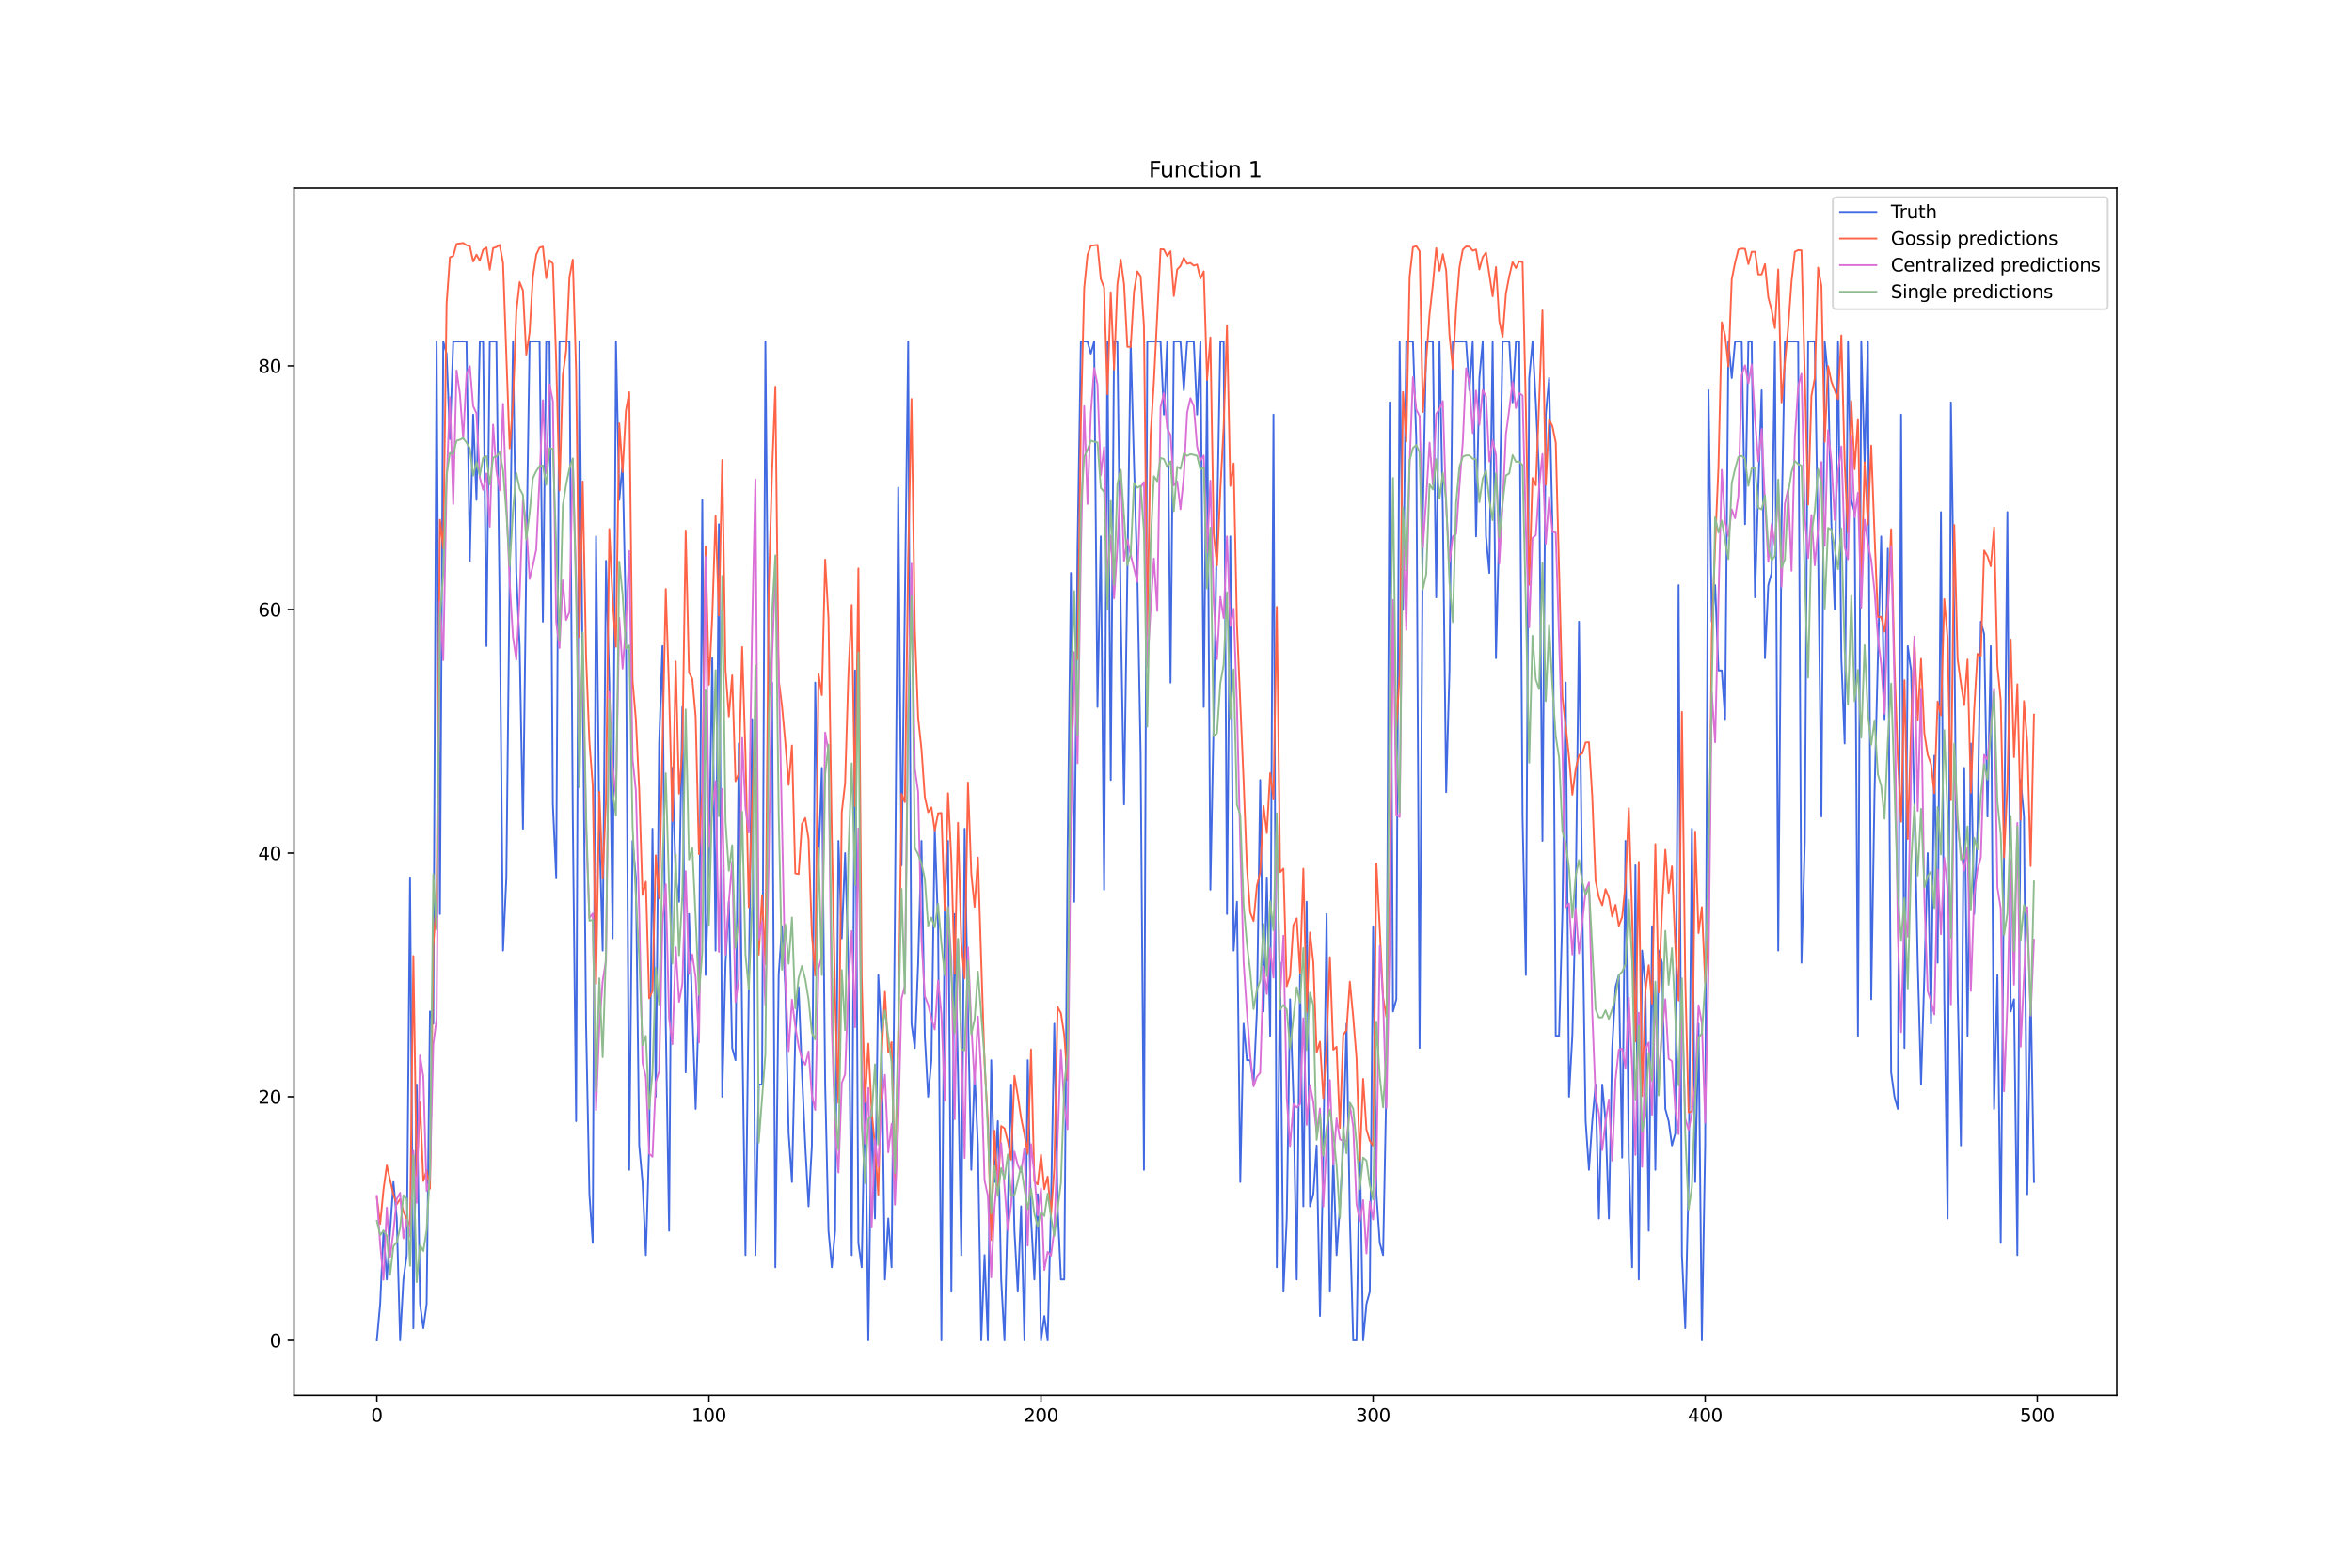 <?xml version="1.0" encoding="utf-8" standalone="no"?>
<!DOCTYPE svg PUBLIC "-//W3C//DTD SVG 1.1//EN"
  "http://www.w3.org/Graphics/SVG/1.1/DTD/svg11.dtd">
<svg xmlns:xlink="http://www.w3.org/1999/xlink" width="1296pt" height="864pt" viewBox="0 0 1296 864" xmlns="http://www.w3.org/2000/svg" version="1.1">
 <defs>
  <style type="text/css">*{stroke-linejoin: round; stroke-linecap: butt}</style>
 </defs>
 <g id="figure_1">
  <g id="patch_1">
   <path d="M 0 864 
L 1296 864 
L 1296 0 
L 0 0 
z
" style="fill: #ffffff"/>
  </g>
  <g id="axes_1">
   <g id="patch_2">
    <path d="M 162 768.96 
L 1166.4 768.96 
L 1166.4 103.68 
L 162 103.68 
z
" style="fill: #ffffff"/>
   </g>
   <g id="matplotlib.axis_1">
    <g id="xtick_1">
     <g id="line2d_1">
      <defs>
       <path id="me9149a23e9" d="M 0 0 
L 0 3.5 
" style="stroke: #000000; stroke-width: 0.8"/>
      </defs>
      <g>
       <use xlink:href="#me9149a23e9" x="207.655" y="768.96" style="stroke: #000000; stroke-width: 0.8"/>
      </g>
     </g>
     <g id="text_1">
      <!-- 0 -->
      <g transform="translate(204.473 783.558) scale(0.1 -0.1)">
       <defs>
        <path id="DejaVuSans-30" d="M 2034 4250 
Q 1547 4250 1301 3770 
Q 1056 3291 1056 2328 
Q 1056 1369 1301 889 
Q 1547 409 2034 409 
Q 2525 409 2770 889 
Q 3016 1369 3016 2328 
Q 3016 3291 2770 3770 
Q 2525 4250 2034 4250 
z
M 2034 4750 
Q 2819 4750 3233 4129 
Q 3647 3509 3647 2328 
Q 3647 1150 3233 529 
Q 2819 -91 2034 -91 
Q 1250 -91 836 529 
Q 422 1150 422 2328 
Q 422 3509 836 4129 
Q 1250 4750 2034 4750 
z
" transform="scale(0.016)"/>
       </defs>
       <use xlink:href="#DejaVuSans-30"/>
      </g>
     </g>
    </g>
    <g id="xtick_2">
     <g id="line2d_2">
      <g>
       <use xlink:href="#me9149a23e9" x="390.639" y="768.96" style="stroke: #000000; stroke-width: 0.8"/>
      </g>
     </g>
     <g id="text_2">
      <!-- 100 -->
      <g transform="translate(381.095 783.558) scale(0.1 -0.1)">
       <defs>
        <path id="DejaVuSans-31" d="M 794 531 
L 1825 531 
L 1825 4091 
L 703 3866 
L 703 4441 
L 1819 4666 
L 2450 4666 
L 2450 531 
L 3481 531 
L 3481 0 
L 794 0 
L 794 531 
z
" transform="scale(0.016)"/>
       </defs>
       <use xlink:href="#DejaVuSans-31"/>
       <use xlink:href="#DejaVuSans-30" x="63.623"/>
       <use xlink:href="#DejaVuSans-30" x="127.246"/>
      </g>
     </g>
    </g>
    <g id="xtick_3">
     <g id="line2d_3">
      <g>
       <use xlink:href="#me9149a23e9" x="573.623" y="768.96" style="stroke: #000000; stroke-width: 0.8"/>
      </g>
     </g>
     <g id="text_3">
      <!-- 200 -->
      <g transform="translate(564.079 783.558) scale(0.1 -0.1)">
       <defs>
        <path id="DejaVuSans-32" d="M 1228 531 
L 3431 531 
L 3431 0 
L 469 0 
L 469 531 
Q 828 903 1448 1529 
Q 2069 2156 2228 2338 
Q 2531 2678 2651 2914 
Q 2772 3150 2772 3378 
Q 2772 3750 2511 3984 
Q 2250 4219 1831 4219 
Q 1534 4219 1204 4116 
Q 875 4013 500 3803 
L 500 4441 
Q 881 4594 1212 4672 
Q 1544 4750 1819 4750 
Q 2544 4750 2975 4387 
Q 3406 4025 3406 3419 
Q 3406 3131 3298 2873 
Q 3191 2616 2906 2266 
Q 2828 2175 2409 1742 
Q 1991 1309 1228 531 
z
" transform="scale(0.016)"/>
       </defs>
       <use xlink:href="#DejaVuSans-32"/>
       <use xlink:href="#DejaVuSans-30" x="63.623"/>
       <use xlink:href="#DejaVuSans-30" x="127.246"/>
      </g>
     </g>
    </g>
    <g id="xtick_4">
     <g id="line2d_4">
      <g>
       <use xlink:href="#me9149a23e9" x="756.607" y="768.96" style="stroke: #000000; stroke-width: 0.8"/>
      </g>
     </g>
     <g id="text_4">
      <!-- 300 -->
      <g transform="translate(747.063 783.558) scale(0.1 -0.1)">
       <defs>
        <path id="DejaVuSans-33" d="M 2597 2516 
Q 3050 2419 3304 2112 
Q 3559 1806 3559 1356 
Q 3559 666 3084 287 
Q 2609 -91 1734 -91 
Q 1441 -91 1130 -33 
Q 819 25 488 141 
L 488 750 
Q 750 597 1062 519 
Q 1375 441 1716 441 
Q 2309 441 2620 675 
Q 2931 909 2931 1356 
Q 2931 1769 2642 2001 
Q 2353 2234 1838 2234 
L 1294 2234 
L 1294 2753 
L 1863 2753 
Q 2328 2753 2575 2939 
Q 2822 3125 2822 3475 
Q 2822 3834 2567 4026 
Q 2313 4219 1838 4219 
Q 1578 4219 1281 4162 
Q 984 4106 628 3988 
L 628 4550 
Q 988 4650 1302 4700 
Q 1616 4750 1894 4750 
Q 2613 4750 3031 4423 
Q 3450 4097 3450 3541 
Q 3450 3153 3228 2886 
Q 3006 2619 2597 2516 
z
" transform="scale(0.016)"/>
       </defs>
       <use xlink:href="#DejaVuSans-33"/>
       <use xlink:href="#DejaVuSans-30" x="63.623"/>
       <use xlink:href="#DejaVuSans-30" x="127.246"/>
      </g>
     </g>
    </g>
    <g id="xtick_5">
     <g id="line2d_5">
      <g>
       <use xlink:href="#me9149a23e9" x="939.591" y="768.96" style="stroke: #000000; stroke-width: 0.8"/>
      </g>
     </g>
     <g id="text_5">
      <!-- 400 -->
      <g transform="translate(930.047 783.558) scale(0.1 -0.1)">
       <defs>
        <path id="DejaVuSans-34" d="M 2419 4116 
L 825 1625 
L 2419 1625 
L 2419 4116 
z
M 2253 4666 
L 3047 4666 
L 3047 1625 
L 3713 1625 
L 3713 1100 
L 3047 1100 
L 3047 0 
L 2419 0 
L 2419 1100 
L 313 1100 
L 313 1709 
L 2253 4666 
z
" transform="scale(0.016)"/>
       </defs>
       <use xlink:href="#DejaVuSans-34"/>
       <use xlink:href="#DejaVuSans-30" x="63.623"/>
       <use xlink:href="#DejaVuSans-30" x="127.246"/>
      </g>
     </g>
    </g>
    <g id="xtick_6">
     <g id="line2d_6">
      <g>
       <use xlink:href="#me9149a23e9" x="1122.575" y="768.96" style="stroke: #000000; stroke-width: 0.8"/>
      </g>
     </g>
     <g id="text_6">
      <!-- 500 -->
      <g transform="translate(1113.032 783.558) scale(0.1 -0.1)">
       <defs>
        <path id="DejaVuSans-35" d="M 691 4666 
L 3169 4666 
L 3169 4134 
L 1269 4134 
L 1269 2991 
Q 1406 3038 1543 3061 
Q 1681 3084 1819 3084 
Q 2600 3084 3056 2656 
Q 3513 2228 3513 1497 
Q 3513 744 3044 326 
Q 2575 -91 1722 -91 
Q 1428 -91 1123 -41 
Q 819 9 494 109 
L 494 744 
Q 775 591 1075 516 
Q 1375 441 1709 441 
Q 2250 441 2565 725 
Q 2881 1009 2881 1497 
Q 2881 1984 2565 2268 
Q 2250 2553 1709 2553 
Q 1456 2553 1204 2497 
Q 953 2441 691 2322 
L 691 4666 
z
" transform="scale(0.016)"/>
       </defs>
       <use xlink:href="#DejaVuSans-35"/>
       <use xlink:href="#DejaVuSans-30" x="63.623"/>
       <use xlink:href="#DejaVuSans-30" x="127.246"/>
      </g>
     </g>
    </g>
   </g>
   <g id="matplotlib.axis_2">
    <g id="ytick_1">
     <g id="line2d_7">
      <defs>
       <path id="m44e14c6b08" d="M 0 0 
L -3.5 0 
" style="stroke: #000000; stroke-width: 0.8"/>
      </defs>
      <g>
       <use xlink:href="#m44e14c6b08" x="162" y="738.72" style="stroke: #000000; stroke-width: 0.8"/>
      </g>
     </g>
     <g id="text_7">
      <!-- 0 -->
      <g transform="translate(148.637 742.519) scale(0.1 -0.1)">
       <use xlink:href="#DejaVuSans-30"/>
      </g>
     </g>
    </g>
    <g id="ytick_2">
     <g id="line2d_8">
      <g>
       <use xlink:href="#m44e14c6b08" x="162" y="604.453" style="stroke: #000000; stroke-width: 0.8"/>
      </g>
     </g>
     <g id="text_8">
      <!-- 20 -->
      <g transform="translate(142.275 608.252) scale(0.1 -0.1)">
       <use xlink:href="#DejaVuSans-32"/>
       <use xlink:href="#DejaVuSans-30" x="63.623"/>
      </g>
     </g>
    </g>
    <g id="ytick_3">
     <g id="line2d_9">
      <g>
       <use xlink:href="#m44e14c6b08" x="162" y="470.186" style="stroke: #000000; stroke-width: 0.8"/>
      </g>
     </g>
     <g id="text_9">
      <!-- 40 -->
      <g transform="translate(142.275 473.985) scale(0.1 -0.1)">
       <use xlink:href="#DejaVuSans-34"/>
       <use xlink:href="#DejaVuSans-30" x="63.623"/>
      </g>
     </g>
    </g>
    <g id="ytick_4">
     <g id="line2d_10">
      <g>
       <use xlink:href="#m44e14c6b08" x="162" y="335.919" style="stroke: #000000; stroke-width: 0.8"/>
      </g>
     </g>
     <g id="text_10">
      <!-- 60 -->
      <g transform="translate(142.275 339.718) scale(0.1 -0.1)">
       <defs>
        <path id="DejaVuSans-36" d="M 2113 2584 
Q 1688 2584 1439 2293 
Q 1191 2003 1191 1497 
Q 1191 994 1439 701 
Q 1688 409 2113 409 
Q 2538 409 2786 701 
Q 3034 994 3034 1497 
Q 3034 2003 2786 2293 
Q 2538 2584 2113 2584 
z
M 3366 4563 
L 3366 3988 
Q 3128 4100 2886 4159 
Q 2644 4219 2406 4219 
Q 1781 4219 1451 3797 
Q 1122 3375 1075 2522 
Q 1259 2794 1537 2939 
Q 1816 3084 2150 3084 
Q 2853 3084 3261 2657 
Q 3669 2231 3669 1497 
Q 3669 778 3244 343 
Q 2819 -91 2113 -91 
Q 1303 -91 875 529 
Q 447 1150 447 2328 
Q 447 3434 972 4092 
Q 1497 4750 2381 4750 
Q 2619 4750 2861 4703 
Q 3103 4656 3366 4563 
z
" transform="scale(0.016)"/>
       </defs>
       <use xlink:href="#DejaVuSans-36"/>
       <use xlink:href="#DejaVuSans-30" x="63.623"/>
      </g>
     </g>
    </g>
    <g id="ytick_5">
     <g id="line2d_11">
      <g>
       <use xlink:href="#m44e14c6b08" x="162" y="201.651" style="stroke: #000000; stroke-width: 0.8"/>
      </g>
     </g>
     <g id="text_11">
      <!-- 80 -->
      <g transform="translate(142.275 205.451) scale(0.1 -0.1)">
       <defs>
        <path id="DejaVuSans-38" d="M 2034 2216 
Q 1584 2216 1326 1975 
Q 1069 1734 1069 1313 
Q 1069 891 1326 650 
Q 1584 409 2034 409 
Q 2484 409 2743 651 
Q 3003 894 3003 1313 
Q 3003 1734 2745 1975 
Q 2488 2216 2034 2216 
z
M 1403 2484 
Q 997 2584 770 2862 
Q 544 3141 544 3541 
Q 544 4100 942 4425 
Q 1341 4750 2034 4750 
Q 2731 4750 3128 4425 
Q 3525 4100 3525 3541 
Q 3525 3141 3298 2862 
Q 3072 2584 2669 2484 
Q 3125 2378 3379 2068 
Q 3634 1759 3634 1313 
Q 3634 634 3220 271 
Q 2806 -91 2034 -91 
Q 1263 -91 848 271 
Q 434 634 434 1313 
Q 434 1759 690 2068 
Q 947 2378 1403 2484 
z
M 1172 3481 
Q 1172 3119 1398 2916 
Q 1625 2713 2034 2713 
Q 2441 2713 2670 2916 
Q 2900 3119 2900 3481 
Q 2900 3844 2670 4047 
Q 2441 4250 2034 4250 
Q 1625 4250 1398 4047 
Q 1172 3844 1172 3481 
z
" transform="scale(0.016)"/>
       </defs>
       <use xlink:href="#DejaVuSans-38"/>
       <use xlink:href="#DejaVuSans-30" x="63.623"/>
      </g>
     </g>
    </g>
   </g>
   <g id="line2d_12">
    <path d="M 207.655 738.72 
L 209.484 718.58 
L 211.314 678.3 
L 213.144 705.153 
L 216.804 651.446 
L 218.634 671.586 
L 220.463 738.72 
L 222.293 705.153 
L 224.123 691.726 
L 225.953 483.612 
L 227.783 732.007 
L 229.613 597.739 
L 231.442 718.58 
L 233.272 732.007 
L 235.102 718.58 
L 236.932 557.459 
L 238.762 564.173 
L 240.592 188.225 
L 242.422 503.752 
L 244.251 188.225 
L 246.081 194.938 
L 247.911 241.932 
L 249.741 188.225 
L 257.06 188.225 
L 258.89 309.065 
L 260.72 228.505 
L 262.55 275.498 
L 264.38 188.225 
L 266.209 188.225 
L 268.039 356.059 
L 269.869 188.225 
L 273.529 188.225 
L 275.359 335.919 
L 277.189 523.893 
L 279.018 483.612 
L 280.848 315.778 
L 282.678 188.225 
L 284.508 315.778 
L 286.338 356.059 
L 288.168 456.759 
L 289.997 309.065 
L 291.827 188.225 
L 297.317 188.225 
L 299.147 342.632 
L 300.976 188.225 
L 302.806 188.225 
L 304.636 443.332 
L 306.466 483.612 
L 308.296 188.225 
L 313.785 188.225 
L 315.615 450.046 
L 317.445 617.88 
L 319.275 188.225 
L 322.935 564.173 
L 324.764 658.16 
L 326.594 685.013 
L 328.424 295.638 
L 330.254 456.759 
L 332.084 523.893 
L 333.914 309.065 
L 335.743 376.199 
L 337.573 517.179 
L 339.403 188.225 
L 341.233 275.498 
L 343.063 255.358 
L 344.893 342.632 
L 346.723 644.733 
L 348.552 463.472 
L 350.382 483.612 
L 352.212 631.306 
L 354.042 651.446 
L 355.872 691.726 
L 357.702 631.306 
L 359.531 456.759 
L 361.361 604.453 
L 363.191 409.765 
L 365.021 356.059 
L 366.851 564.173 
L 368.681 678.3 
L 370.51 423.192 
L 372.34 483.612 
L 374.17 497.039 
L 376 389.625 
L 377.83 591.026 
L 379.66 503.752 
L 383.319 611.166 
L 385.149 550.746 
L 386.979 275.498 
L 388.809 537.319 
L 390.639 476.899 
L 392.469 362.772 
L 394.298 523.893 
L 396.128 288.925 
L 397.958 604.453 
L 399.788 530.606 
L 401.618 497.039 
L 403.448 577.599 
L 405.277 584.313 
L 407.107 409.765 
L 408.937 564.173 
L 410.767 691.726 
L 414.427 396.339 
L 416.256 691.726 
L 418.086 597.739 
L 419.916 597.739 
L 421.746 188.225 
L 423.576 382.912 
L 425.406 376.199 
L 427.236 698.44 
L 429.065 537.319 
L 430.895 510.466 
L 432.725 544.033 
L 434.555 624.593 
L 436.385 651.446 
L 438.215 570.886 
L 440.044 544.033 
L 441.874 591.026 
L 443.704 631.306 
L 445.534 664.873 
L 447.364 631.306 
L 449.194 376.199 
L 451.023 476.899 
L 452.853 423.192 
L 454.683 597.739 
L 456.513 678.3 
L 458.343 698.44 
L 460.173 678.3 
L 462.003 463.472 
L 463.832 517.179 
L 465.662 470.186 
L 467.492 530.606 
L 469.322 691.726 
L 471.152 369.485 
L 472.982 685.013 
L 474.811 698.44 
L 476.641 597.739 
L 478.471 738.72 
L 480.301 611.166 
L 482.131 671.586 
L 483.961 537.319 
L 485.79 570.886 
L 487.62 705.153 
L 489.45 671.586 
L 491.28 698.44 
L 493.11 503.752 
L 494.94 268.785 
L 496.77 476.899 
L 500.429 188.225 
L 502.259 564.173 
L 504.089 577.599 
L 505.919 530.606 
L 507.749 463.472 
L 509.578 570.886 
L 511.408 604.453 
L 513.238 584.313 
L 515.068 456.759 
L 516.898 510.466 
L 518.728 738.72 
L 520.557 497.039 
L 522.387 463.472 
L 524.217 711.867 
L 526.047 503.752 
L 527.877 591.026 
L 529.707 691.726 
L 531.536 456.759 
L 533.366 557.459 
L 535.196 644.733 
L 537.026 591.026 
L 538.856 631.306 
L 540.686 738.72 
L 542.516 691.726 
L 544.345 738.72 
L 546.175 584.313 
L 548.005 651.446 
L 549.835 617.88 
L 551.665 705.153 
L 553.495 738.72 
L 555.324 664.873 
L 557.154 597.739 
L 558.984 678.3 
L 560.814 711.867 
L 562.644 664.873 
L 564.474 738.72 
L 566.303 584.313 
L 568.133 671.586 
L 569.963 705.153 
L 571.793 658.16 
L 573.623 738.72 
L 575.453 725.293 
L 577.283 738.72 
L 579.112 664.873 
L 580.942 564.173 
L 582.772 664.873 
L 584.602 705.153 
L 586.432 705.153 
L 588.262 470.186 
L 590.091 315.778 
L 591.921 497.039 
L 593.751 302.352 
L 595.581 188.225 
L 599.241 188.225 
L 601.07 194.938 
L 602.9 188.225 
L 604.73 389.625 
L 606.56 295.638 
L 608.39 490.326 
L 610.22 188.225 
L 612.05 429.906 
L 613.879 188.225 
L 615.709 188.225 
L 617.539 335.919 
L 619.369 443.332 
L 623.029 188.225 
L 624.858 255.358 
L 626.688 315.778 
L 628.518 416.479 
L 630.348 644.733 
L 632.178 188.225 
L 639.497 188.225 
L 641.327 228.505 
L 643.157 188.225 
L 644.987 376.199 
L 646.817 188.225 
L 650.476 188.225 
L 652.306 215.078 
L 654.136 188.225 
L 657.796 188.225 
L 659.625 228.505 
L 661.455 188.225 
L 663.285 389.625 
L 665.115 208.365 
L 666.945 490.326 
L 668.775 396.339 
L 670.604 288.925 
L 672.434 188.225 
L 674.264 188.225 
L 676.094 503.752 
L 677.924 295.638 
L 679.754 523.893 
L 681.583 497.039 
L 683.413 651.446 
L 685.243 564.173 
L 687.073 584.313 
L 688.903 584.313 
L 690.733 597.739 
L 692.563 557.459 
L 694.392 429.906 
L 696.222 557.459 
L 698.052 483.612 
L 699.882 570.886 
L 701.712 228.505 
L 703.542 698.44 
L 705.371 530.606 
L 707.201 711.867 
L 709.031 671.586 
L 710.861 550.746 
L 712.691 604.453 
L 714.521 705.153 
L 716.35 537.319 
L 718.18 664.873 
L 720.01 497.039 
L 721.84 664.873 
L 723.67 658.16 
L 725.5 631.306 
L 727.33 725.293 
L 729.159 638.02 
L 730.989 503.752 
L 732.819 711.867 
L 734.649 638.02 
L 736.479 691.726 
L 738.309 664.873 
L 740.138 631.306 
L 741.968 564.173 
L 743.798 671.586 
L 745.628 738.72 
L 747.458 738.72 
L 749.288 631.306 
L 751.117 738.72 
L 752.947 718.58 
L 754.777 711.867 
L 756.607 510.466 
L 758.437 658.16 
L 760.267 685.013 
L 762.097 691.726 
L 763.926 597.739 
L 765.756 221.791 
L 767.586 557.459 
L 769.416 550.746 
L 771.246 188.225 
L 773.076 335.919 
L 774.905 188.225 
L 778.565 188.225 
L 780.395 241.932 
L 782.225 577.599 
L 784.055 282.212 
L 785.884 188.225 
L 789.544 188.225 
L 791.374 329.205 
L 793.204 188.225 
L 795.034 282.212 
L 796.864 436.619 
L 798.693 369.485 
L 800.523 188.225 
L 807.843 188.225 
L 809.672 215.078 
L 811.502 188.225 
L 813.332 295.638 
L 815.162 208.365 
L 816.992 188.225 
L 818.822 295.638 
L 820.651 315.778 
L 822.481 188.225 
L 824.311 362.772 
L 826.141 288.925 
L 827.971 188.225 
L 831.63 188.225 
L 833.46 221.791 
L 835.29 188.225 
L 837.12 188.225 
L 838.95 450.046 
L 840.78 537.319 
L 842.61 208.365 
L 844.439 188.225 
L 846.269 221.791 
L 848.099 262.072 
L 849.929 463.472 
L 851.759 228.505 
L 853.589 208.365 
L 855.418 288.925 
L 857.248 570.886 
L 859.078 570.886 
L 860.908 503.752 
L 862.738 376.199 
L 864.568 604.453 
L 866.397 570.886 
L 868.227 497.039 
L 870.057 342.632 
L 871.887 497.039 
L 873.717 617.88 
L 875.547 644.733 
L 877.377 617.88 
L 879.206 597.739 
L 881.036 671.586 
L 882.866 597.739 
L 884.696 617.88 
L 886.526 671.586 
L 888.356 577.599 
L 890.185 544.033 
L 892.015 537.319 
L 893.845 638.02 
L 895.675 463.472 
L 897.505 638.02 
L 899.335 698.44 
L 901.164 476.899 
L 902.994 705.153 
L 904.824 523.893 
L 906.654 544.033 
L 908.484 678.3 
L 910.314 510.466 
L 912.144 644.733 
L 913.973 523.893 
L 915.803 530.606 
L 917.633 611.166 
L 919.463 617.88 
L 921.293 631.306 
L 923.123 624.593 
L 924.952 322.492 
L 926.782 691.726 
L 928.612 732.007 
L 930.442 651.446 
L 932.272 456.759 
L 934.102 651.446 
L 935.931 564.173 
L 937.761 738.72 
L 939.591 631.306 
L 941.421 215.078 
L 943.251 342.632 
L 945.081 322.492 
L 946.911 369.485 
L 948.74 369.485 
L 950.57 396.339 
L 952.4 188.225 
L 954.23 208.365 
L 956.06 188.225 
L 959.719 188.225 
L 961.549 288.925 
L 963.379 188.225 
L 965.209 188.225 
L 967.039 329.205 
L 968.869 268.785 
L 970.698 215.078 
L 972.528 362.772 
L 974.358 322.492 
L 976.188 315.778 
L 978.018 188.225 
L 979.848 523.893 
L 981.678 288.925 
L 983.507 188.225 
L 990.827 188.225 
L 992.657 530.606 
L 994.486 463.472 
L 996.316 188.225 
L 999.976 188.225 
L 1001.806 302.352 
L 1003.636 450.046 
L 1005.465 188.225 
L 1007.295 208.365 
L 1009.125 288.925 
L 1010.955 335.919 
L 1012.785 188.225 
L 1014.615 362.772 
L 1016.444 409.765 
L 1018.274 188.225 
L 1020.104 275.498 
L 1021.934 282.212 
L 1023.764 570.886 
L 1025.594 188.225 
L 1027.424 255.358 
L 1029.253 188.225 
L 1031.083 550.746 
L 1032.913 436.619 
L 1034.743 362.772 
L 1036.573 295.638 
L 1038.403 396.339 
L 1040.232 302.352 
L 1042.062 591.026 
L 1043.892 604.453 
L 1045.722 611.166 
L 1047.552 228.505 
L 1049.382 577.599 
L 1051.211 356.059 
L 1053.041 369.485 
L 1054.871 443.332 
L 1056.701 530.606 
L 1058.531 597.739 
L 1060.361 537.319 
L 1062.191 470.186 
L 1064.02 564.173 
L 1065.85 416.479 
L 1067.68 530.606 
L 1069.51 282.212 
L 1071.34 550.746 
L 1073.17 671.586 
L 1074.999 221.791 
L 1076.829 342.632 
L 1078.659 544.033 
L 1080.489 631.306 
L 1082.319 423.192 
L 1084.149 570.886 
L 1085.978 409.765 
L 1087.808 503.752 
L 1089.638 456.759 
L 1091.468 342.632 
L 1093.298 349.345 
L 1095.128 450.046 
L 1096.958 356.059 
L 1098.787 611.166 
L 1100.617 537.319 
L 1102.447 685.013 
L 1104.277 470.186 
L 1106.107 282.212 
L 1107.937 557.459 
L 1109.766 550.746 
L 1111.596 691.726 
L 1113.426 429.906 
L 1115.256 450.046 
L 1117.086 658.16 
L 1118.916 544.033 
L 1120.745 651.446 
L 1120.745 651.446 
" clip-path="url(#pf4c5e347a7)" style="fill: none; stroke: #4169e1; stroke-linecap: square"/>
   </g>
   <g id="line2d_13">
    <path d="M 207.655 660.013 
L 209.484 674.536 
L 211.314 655.552 
L 213.144 642.274 
L 216.804 658.497 
L 218.634 663.712 
L 220.463 660.896 
L 222.293 667.754 
L 225.953 675.647 
L 227.783 526.874 
L 229.613 648.083 
L 231.442 607.477 
L 233.272 650.909 
L 235.102 645.002 
L 236.932 655.175 
L 238.762 521.342 
L 240.592 495.975 
L 242.422 286.444 
L 244.251 302.175 
L 246.081 167.485 
L 247.911 141.84 
L 249.741 141.067 
L 251.571 134.467 
L 255.23 133.92 
L 257.06 135.126 
L 258.89 135.683 
L 260.72 144.16 
L 262.55 140.375 
L 264.38 143.667 
L 266.209 137.614 
L 268.039 136.409 
L 269.869 148.644 
L 271.699 136.732 
L 273.529 136.144 
L 275.359 134.989 
L 277.189 144.86 
L 280.848 247.114 
L 282.678 222.184 
L 284.508 171.85 
L 286.338 155.504 
L 288.168 160.077 
L 289.997 195.511 
L 291.827 183.083 
L 293.657 152.352 
L 295.487 140.304 
L 297.317 136.48 
L 299.147 135.917 
L 300.976 153.339 
L 302.806 143.387 
L 304.636 145.362 
L 306.466 198.792 
L 308.296 270.311 
L 310.126 206.771 
L 311.956 193.483 
L 313.785 152.641 
L 315.615 143.061 
L 317.445 204.438 
L 319.275 351.088 
L 321.105 265.383 
L 322.935 361.511 
L 324.764 408.914 
L 326.594 432.78 
L 328.424 542.142 
L 330.254 436.451 
L 332.084 484.008 
L 333.914 441 
L 335.743 291.57 
L 337.573 330.483 
L 339.403 356.462 
L 341.233 233.27 
L 343.063 260.195 
L 344.893 226.293 
L 346.723 216.179 
L 348.552 375.128 
L 350.382 396.577 
L 352.212 435.233 
L 354.042 493.238 
L 355.872 485.946 
L 357.702 550.23 
L 359.531 546.098 
L 361.361 471.405 
L 363.191 495.189 
L 365.021 412.728 
L 366.851 324.606 
L 368.681 381.032 
L 370.51 452.567 
L 372.34 364.596 
L 374.17 437.453 
L 376 412.541 
L 377.83 292.349 
L 379.66 370.636 
L 381.489 374.194 
L 383.319 394.973 
L 385.149 470.744 
L 386.979 435.06 
L 388.809 301.233 
L 390.639 377.34 
L 392.469 340.008 
L 394.298 284.265 
L 396.128 339.245 
L 397.958 253.524 
L 399.788 369.381 
L 401.618 394.876 
L 403.448 372.177 
L 405.277 430.546 
L 407.107 426.213 
L 408.937 356.597 
L 410.767 415.874 
L 412.597 500.02 
L 414.427 443.736 
L 416.256 391.776 
L 418.086 526.185 
L 419.916 493.441 
L 421.746 531.335 
L 423.576 325 
L 425.406 260.633 
L 427.236 213.076 
L 429.065 374.555 
L 430.895 389.101 
L 432.725 409.252 
L 434.555 432.581 
L 436.385 410.874 
L 438.215 481.375 
L 440.044 481.74 
L 441.874 454.129 
L 443.704 450.85 
L 445.534 462.364 
L 447.364 514.869 
L 449.194 537.658 
L 451.023 371.371 
L 452.853 383.1 
L 454.683 308.413 
L 456.513 341.031 
L 458.343 460.12 
L 460.173 550.022 
L 462.003 607.877 
L 463.832 447.632 
L 465.662 431.62 
L 467.492 371.587 
L 469.322 333.395 
L 471.152 444.2 
L 472.982 313.276 
L 474.811 538.695 
L 476.641 607.426 
L 478.471 575.234 
L 480.301 612.49 
L 482.131 631.612 
L 483.961 658.474 
L 485.79 581.842 
L 487.62 546.579 
L 489.45 580.164 
L 491.28 574.348 
L 493.11 651.778 
L 494.94 577.32 
L 496.77 437.562 
L 498.599 442.127 
L 500.429 308.127 
L 502.259 219.921 
L 504.089 346.733 
L 505.919 395.695 
L 507.749 412.945 
L 509.578 439.092 
L 511.408 447.688 
L 513.238 444.977 
L 515.068 457.786 
L 516.898 448.255 
L 518.728 448.07 
L 520.557 501.771 
L 522.387 437.17 
L 524.217 473.802 
L 526.047 536.696 
L 527.877 453.479 
L 529.707 519.735 
L 531.536 539.113 
L 533.366 431.287 
L 535.196 481.454 
L 537.026 499.853 
L 538.856 472.645 
L 542.516 586.306 
L 544.345 618.128 
L 546.175 683.389 
L 548.005 623.092 
L 549.835 658.052 
L 551.665 620.599 
L 553.495 621.892 
L 555.324 628.988 
L 557.154 639.141 
L 558.984 592.948 
L 560.814 603.7 
L 562.644 616.113 
L 564.474 625.138 
L 566.303 635.898 
L 568.133 578.392 
L 569.963 651.056 
L 571.793 652.752 
L 573.623 636.4 
L 575.453 655.379 
L 577.283 648.483 
L 579.112 669.696 
L 580.942 643.936 
L 582.772 554.966 
L 584.602 558.41 
L 586.432 570.522 
L 588.262 595.326 
L 590.091 439.053 
L 591.921 362.401 
L 593.751 363.241 
L 595.581 232.442 
L 597.411 158.786 
L 599.241 140.43 
L 601.07 135.451 
L 604.73 134.967 
L 606.56 153.755 
L 608.39 158.453 
L 610.22 217.207 
L 612.05 161.09 
L 613.879 203.691 
L 615.709 156.771 
L 617.539 143.081 
L 619.369 156.455 
L 621.199 191.112 
L 623.029 191.266 
L 624.858 160.754 
L 626.688 149.548 
L 628.518 152.282 
L 630.348 179.614 
L 632.178 350.106 
L 634.008 239.891 
L 635.837 210.139 
L 639.497 137.345 
L 641.327 137.455 
L 643.157 141.068 
L 644.987 138.466 
L 646.817 163.159 
L 648.646 148.537 
L 650.476 146.598 
L 652.306 142.082 
L 654.136 145.408 
L 655.966 144.932 
L 657.796 146.423 
L 659.625 145.812 
L 661.455 153.508 
L 663.285 149.54 
L 665.115 209.379 
L 666.945 185.963 
L 668.775 294.358 
L 670.604 311.653 
L 672.434 269.896 
L 674.264 235.128 
L 676.094 179.377 
L 677.924 267.851 
L 679.754 255.421 
L 681.583 344.099 
L 685.243 430.267 
L 687.073 477.995 
L 688.903 502.979 
L 690.733 507.592 
L 692.563 488.232 
L 694.392 480.645 
L 696.222 444.175 
L 698.052 459.101 
L 699.882 426.017 
L 701.712 440.287 
L 703.542 334.478 
L 705.371 480.713 
L 707.201 478.733 
L 709.031 543.547 
L 710.861 537.838 
L 712.691 509.835 
L 714.521 506.137 
L 716.35 536.15 
L 718.18 478.774 
L 720.01 557.733 
L 721.84 513.925 
L 723.67 530.437 
L 725.5 580.125 
L 727.33 574.145 
L 729.159 605.284 
L 730.989 576.545 
L 732.819 527.531 
L 734.649 578.543 
L 736.479 576.931 
L 738.309 621.644 
L 740.138 570.419 
L 741.968 567.676 
L 743.798 541.052 
L 745.628 560.426 
L 747.458 583.024 
L 749.288 639.663 
L 751.117 594.62 
L 752.947 622.556 
L 754.777 628.709 
L 756.607 631.48 
L 758.437 475.846 
L 760.267 511.577 
L 762.097 549.62 
L 763.926 560.468 
L 765.756 494.932 
L 767.586 333.336 
L 769.416 402.051 
L 771.246 371.117 
L 773.076 216.039 
L 774.905 243.354 
L 776.735 152.517 
L 778.565 136.248 
L 780.395 135.577 
L 782.225 138.352 
L 784.055 227.097 
L 785.884 198.72 
L 787.714 173.166 
L 789.544 156.969 
L 791.374 136.772 
L 793.204 149.246 
L 795.034 140.05 
L 796.864 148.972 
L 798.693 184.661 
L 800.523 203.311 
L 802.353 170.291 
L 804.183 147.367 
L 806.013 137.585 
L 807.843 135.821 
L 809.672 135.964 
L 811.502 138.156 
L 813.332 137.493 
L 815.162 148.49 
L 816.992 141.705 
L 818.822 139.195 
L 822.481 163.309 
L 824.311 147.208 
L 826.141 176.898 
L 827.971 185.611 
L 829.801 161.747 
L 831.63 152.197 
L 833.46 144.453 
L 835.29 147.755 
L 837.12 144.009 
L 838.95 144.502 
L 840.78 224.996 
L 842.61 322.217 
L 844.439 263.447 
L 846.269 267.478 
L 848.099 221.329 
L 849.929 171.054 
L 851.759 267.184 
L 853.589 231.044 
L 855.418 234.917 
L 857.248 243.852 
L 860.908 384.144 
L 862.738 400.039 
L 864.568 417.246 
L 866.397 437.999 
L 868.227 423.9 
L 870.057 416.09 
L 871.887 415.275 
L 873.717 409.178 
L 875.547 409.096 
L 877.377 439.11 
L 879.206 485.404 
L 881.036 494.553 
L 882.866 498.938 
L 884.696 490.025 
L 886.526 494.651 
L 888.356 505.125 
L 890.185 498.713 
L 892.015 510.275 
L 893.845 505.37 
L 895.675 487.463 
L 897.505 445.429 
L 899.335 504.762 
L 901.164 573.979 
L 902.994 475.007 
L 904.824 604.06 
L 906.654 546.377 
L 908.484 531.967 
L 910.314 553.115 
L 912.144 465.2 
L 913.973 546.87 
L 915.803 501.062 
L 917.633 468.379 
L 919.463 491.991 
L 921.293 477.469 
L 923.123 521.346 
L 924.952 551.451 
L 926.782 392.383 
L 928.612 539.093 
L 930.442 613.119 
L 932.272 612.651 
L 934.102 458.302 
L 935.931 514.222 
L 937.761 499.941 
L 939.591 541.801 
L 941.421 509.964 
L 943.251 349.708 
L 945.081 300.102 
L 946.911 257.192 
L 948.74 177.566 
L 950.57 184.866 
L 952.4 201.942 
L 954.23 153.856 
L 956.06 144.732 
L 957.89 137.488 
L 959.719 137.024 
L 961.549 137.13 
L 963.379 145.594 
L 965.209 138.77 
L 967.039 138.722 
L 968.869 151.26 
L 970.698 151.232 
L 972.528 145.558 
L 974.358 163.934 
L 976.188 170.709 
L 978.018 180.828 
L 979.848 148.511 
L 981.678 221.837 
L 983.507 199.86 
L 985.337 180.352 
L 987.167 155.089 
L 988.997 138.749 
L 990.827 137.829 
L 992.657 137.969 
L 996.316 278.059 
L 998.146 218.142 
L 999.976 208.534 
L 1001.806 147.492 
L 1003.636 157.598 
L 1005.465 243.573 
L 1007.295 201.754 
L 1009.125 210.297 
L 1012.785 219.976 
L 1014.615 184.815 
L 1016.444 255.397 
L 1018.274 293.569 
L 1020.104 221.076 
L 1021.934 258.609 
L 1023.764 231.008 
L 1025.594 324.281 
L 1027.424 254.847 
L 1029.253 289.196 
L 1031.083 245.568 
L 1032.913 294.876 
L 1034.743 340.046 
L 1036.573 339.953 
L 1038.403 348.096 
L 1040.232 333.699 
L 1042.062 291.647 
L 1043.892 365.923 
L 1045.722 417.539 
L 1047.552 452.917 
L 1049.382 374.86 
L 1051.211 462.44 
L 1053.041 401.113 
L 1054.871 353.067 
L 1056.701 396.832 
L 1058.531 363.094 
L 1060.361 404.157 
L 1062.191 415.997 
L 1064.02 420.993 
L 1065.85 437.15 
L 1067.68 386.626 
L 1069.51 394.236 
L 1071.34 330.147 
L 1073.17 351.715 
L 1074.999 441.027 
L 1076.829 289.315 
L 1078.659 363.094 
L 1080.489 376.607 
L 1082.319 388.585 
L 1084.149 363.5 
L 1085.978 436.915 
L 1087.808 390.813 
L 1089.638 360.322 
L 1091.468 361.405 
L 1093.298 303.43 
L 1095.128 306.535 
L 1096.958 312.087 
L 1098.787 290.656 
L 1100.617 367.056 
L 1102.447 386.001 
L 1104.277 472.564 
L 1106.107 432.719 
L 1107.937 352.468 
L 1109.766 417.298 
L 1111.596 377.13 
L 1113.426 451.81 
L 1115.256 386.379 
L 1117.086 409.356 
L 1118.916 477.3 
L 1120.745 393.874 
L 1120.745 393.874 
" clip-path="url(#pf4c5e347a7)" style="fill: none; stroke: #ff6347; stroke-linecap: square"/>
   </g>
   <g id="line2d_14">
    <path d="M 207.655 659.048 
L 209.484 685.938 
L 211.314 705.252 
L 213.144 665.563 
L 214.974 692.646 
L 216.804 678.828 
L 218.634 660.724 
L 220.463 657.424 
L 222.293 682.472 
L 224.123 672.262 
L 225.953 681.404 
L 227.783 634.256 
L 229.613 662.915 
L 231.442 581.674 
L 233.272 593.463 
L 235.102 656.376 
L 236.932 649.215 
L 238.762 575.654 
L 240.592 561.27 
L 242.422 331.655 
L 244.251 363.84 
L 246.081 266.293 
L 247.911 218.951 
L 249.741 277.726 
L 251.571 204.154 
L 253.401 216.975 
L 255.23 241.844 
L 257.06 206.341 
L 258.89 201.752 
L 260.72 223.78 
L 262.55 227.82 
L 264.38 263.154 
L 266.209 269.939 
L 268.039 260.976 
L 269.869 290.289 
L 271.699 234 
L 273.529 259.551 
L 275.359 270.177 
L 277.189 222.597 
L 279.018 275.39 
L 280.848 321.016 
L 282.678 351.222 
L 284.508 363.601 
L 286.338 329.279 
L 288.168 275.627 
L 289.997 289.218 
L 291.827 319.109 
L 293.657 311.631 
L 295.487 302.765 
L 297.317 263.59 
L 299.147 220.565 
L 300.976 260.657 
L 302.806 211.807 
L 304.636 220.934 
L 306.466 342.731 
L 308.296 357.103 
L 310.126 319.863 
L 311.956 341.731 
L 313.785 337.296 
L 315.615 253.1 
L 317.445 319.543 
L 319.275 407.892 
L 321.105 361.485 
L 322.935 456.955 
L 324.764 505.973 
L 326.594 503.481 
L 328.424 611.744 
L 330.254 565.37 
L 332.084 540.56 
L 333.914 529.485 
L 335.743 381.425 
L 337.573 422.146 
L 339.403 439.252 
L 341.233 340.565 
L 343.063 368.496 
L 344.893 344.867 
L 346.723 303.68 
L 348.552 418.152 
L 350.382 435.837 
L 352.212 502.829 
L 354.042 585.733 
L 355.872 593.592 
L 357.702 635.827 
L 359.531 637.543 
L 361.361 596.285 
L 363.191 590.47 
L 365.021 509.051 
L 366.851 487.375 
L 368.681 561.367 
L 370.51 575.477 
L 372.34 522.072 
L 374.17 552.176 
L 376 542.258 
L 377.83 480.164 
L 379.66 536.751 
L 381.489 526.053 
L 383.319 538.668 
L 385.149 574.553 
L 386.979 452.833 
L 388.809 306.83 
L 390.639 466.917 
L 392.469 445.593 
L 394.298 430.541 
L 396.128 524.578 
L 397.958 434.796 
L 399.788 526.072 
L 401.618 497.155 
L 403.448 474.877 
L 405.277 552.334 
L 407.107 539.579 
L 408.937 406.682 
L 410.767 445.166 
L 412.597 458.818 
L 414.427 345.741 
L 416.256 264.235 
L 418.086 517.738 
L 419.916 508.04 
L 421.746 553.882 
L 423.576 475.598 
L 425.406 363.59 
L 427.236 313.298 
L 429.065 368.608 
L 432.725 539.193 
L 434.555 579.364 
L 436.385 551.04 
L 438.215 565.593 
L 440.044 576.668 
L 441.874 583.471 
L 443.704 586.84 
L 445.534 579.476 
L 447.364 603.697 
L 449.194 611.721 
L 451.023 533.995 
L 452.853 526.943 
L 454.683 403.709 
L 456.513 414.554 
L 458.343 565.395 
L 460.173 622.827 
L 462.003 646.251 
L 463.832 596.812 
L 465.662 592.07 
L 467.492 542.78 
L 469.322 513.096 
L 471.152 566.144 
L 472.982 456.578 
L 474.811 584.299 
L 476.641 630.307 
L 478.471 599.667 
L 480.301 676.539 
L 482.131 627.886 
L 483.961 642.979 
L 485.79 608.344 
L 487.62 592.397 
L 489.45 635.1 
L 491.28 619.358 
L 493.11 663.969 
L 494.94 621.183 
L 496.77 550.37 
L 498.599 543.279 
L 500.429 388.365 
L 502.259 310.624 
L 504.089 423.597 
L 505.919 436.481 
L 507.749 517.483 
L 509.578 549.021 
L 511.408 553.673 
L 513.238 561.371 
L 515.068 567.397 
L 516.898 540.454 
L 518.728 558.733 
L 520.557 606.47 
L 522.387 499.716 
L 524.217 529.54 
L 526.047 616.855 
L 527.877 518.258 
L 529.707 572.225 
L 531.536 638.242 
L 533.366 522.119 
L 535.196 564.674 
L 537.026 597.483 
L 538.856 560.268 
L 540.686 591.606 
L 542.516 650.497 
L 544.345 659.044 
L 546.175 703.972 
L 548.005 665.508 
L 549.835 645.311 
L 551.665 629.978 
L 555.324 678.033 
L 557.154 664.036 
L 558.984 634.66 
L 560.814 642.13 
L 562.644 646.032 
L 564.474 632.882 
L 566.303 686.463 
L 568.133 630.551 
L 569.963 647.355 
L 571.793 669.894 
L 573.623 654.972 
L 575.453 699.939 
L 577.283 689.934 
L 579.112 692.102 
L 580.942 677.82 
L 584.602 578.515 
L 586.432 608.777 
L 588.262 622.327 
L 590.091 450.012 
L 591.921 359.401 
L 593.751 420.656 
L 595.581 304.047 
L 597.411 223.867 
L 599.241 277.74 
L 601.07 227.966 
L 602.9 202.967 
L 604.73 211.882 
L 606.56 261.907 
L 608.39 246.487 
L 610.22 318.257 
L 612.05 295.231 
L 613.879 329.749 
L 615.709 301.395 
L 617.539 259.689 
L 619.369 309.186 
L 621.199 297.326 
L 623.029 305.762 
L 626.688 320.722 
L 628.518 268.697 
L 630.348 265.673 
L 632.178 367.689 
L 634.008 336.132 
L 635.837 307.866 
L 637.667 336.681 
L 639.497 224.357 
L 641.327 216.489 
L 643.157 236.013 
L 644.987 239.761 
L 646.817 267.498 
L 648.646 265.363 
L 650.476 280.669 
L 652.306 262.649 
L 654.136 227.458 
L 655.966 219.448 
L 657.796 223.85 
L 659.625 246.143 
L 661.455 253.776 
L 663.285 251.055 
L 665.115 304.355 
L 666.945 264.91 
L 668.775 331.671 
L 670.604 363.352 
L 672.434 328.948 
L 674.264 340.619 
L 676.094 295.64 
L 677.924 344.894 
L 679.754 335.475 
L 681.583 388.788 
L 683.413 465.087 
L 685.243 530.291 
L 687.073 557.765 
L 688.903 581.531 
L 690.733 598.733 
L 692.563 593.439 
L 694.392 591.228 
L 696.222 532.636 
L 698.052 547.841 
L 699.882 522.601 
L 701.712 538.839 
L 703.542 453.606 
L 705.371 549.931 
L 707.201 515.623 
L 709.031 605.118 
L 710.861 631.72 
L 712.691 608.435 
L 714.521 610.319 
L 716.35 608.504 
L 718.18 561.174 
L 720.01 619.943 
L 721.84 598.073 
L 723.67 607.229 
L 725.5 624.351 
L 727.33 610.948 
L 729.159 665.013 
L 732.819 595.26 
L 734.649 641.926 
L 736.479 616.322 
L 738.309 627.828 
L 740.138 629.059 
L 741.968 629.106 
L 743.798 609.304 
L 745.628 620.552 
L 747.458 663.591 
L 749.288 672.917 
L 751.117 661.443 
L 752.947 690.819 
L 754.777 662.348 
L 756.607 672.078 
L 758.437 646.218 
L 760.267 521.288 
L 762.097 550.698 
L 763.926 610.647 
L 765.756 522.201 
L 767.586 330.631 
L 769.416 449.096 
L 771.246 450.229 
L 773.076 291.469 
L 774.905 347.129 
L 776.735 255.687 
L 778.565 207.919 
L 780.395 225.628 
L 782.225 229.322 
L 784.055 301.84 
L 785.884 274.748 
L 787.714 243.968 
L 789.544 267.102 
L 791.374 228.207 
L 793.204 225.502 
L 795.034 221.063 
L 796.864 279.35 
L 798.693 310.019 
L 800.523 295.631 
L 802.353 294.198 
L 804.183 267.748 
L 806.013 243.858 
L 807.843 202.985 
L 809.672 210.963 
L 811.502 238.656 
L 813.332 215.297 
L 815.162 234.191 
L 816.992 214.956 
L 818.822 218.563 
L 820.651 254.341 
L 822.481 242.562 
L 824.311 250.653 
L 826.141 310.578 
L 827.971 277.58 
L 829.801 239.355 
L 831.63 225.726 
L 833.46 210.533 
L 835.29 224.933 
L 837.12 216.661 
L 838.95 218.032 
L 840.78 291.195 
L 842.61 345.744 
L 844.439 296.495 
L 846.269 294.971 
L 848.099 268.451 
L 849.929 250.195 
L 851.759 299.719 
L 853.589 273.906 
L 855.418 293.078 
L 857.248 293.494 
L 860.908 411.575 
L 862.738 500.128 
L 864.568 497.93 
L 866.397 526.059 
L 868.227 500.835 
L 870.057 525.402 
L 873.717 491.11 
L 875.547 486.382 
L 877.377 558.409 
L 879.206 604.311 
L 881.036 613.605 
L 882.866 633.858 
L 884.696 618.274 
L 886.526 606.006 
L 888.356 639.692 
L 890.185 594.918 
L 892.015 578.509 
L 893.845 578.013 
L 895.675 588.712 
L 897.505 549.798 
L 899.335 587.795 
L 901.164 636.499 
L 902.994 558.129 
L 904.824 643.039 
L 906.654 577.983 
L 908.484 574.568 
L 910.314 614.355 
L 912.144 549.177 
L 913.973 593.818 
L 915.803 568.827 
L 917.633 550.724 
L 919.463 583.496 
L 921.293 584.865 
L 923.123 611.127 
L 924.952 625.069 
L 926.782 551.406 
L 928.612 616.509 
L 930.442 622.795 
L 932.272 613.706 
L 934.102 598.306 
L 935.931 554.045 
L 937.761 563.705 
L 939.591 618.727 
L 941.421 535.947 
L 943.251 381.599 
L 945.081 409.102 
L 946.911 330.116 
L 948.74 258.935 
L 950.57 287.415 
L 952.4 295.541 
L 954.23 280.804 
L 956.06 285.608 
L 957.89 273.321 
L 959.719 206.724 
L 961.549 201.323 
L 963.379 211.302 
L 965.209 200.92 
L 967.039 230.874 
L 968.869 254.301 
L 970.698 236.391 
L 972.528 277.164 
L 974.358 309.592 
L 976.188 288.941 
L 978.018 300.607 
L 979.848 269.878 
L 981.678 323.432 
L 983.507 277.578 
L 985.337 269.449 
L 987.167 314.569 
L 988.997 241.387 
L 990.827 213.111 
L 992.657 205.952 
L 994.486 284.947 
L 996.316 307.571 
L 998.146 283.876 
L 999.976 311.551 
L 1001.806 291.438 
L 1003.636 254.65 
L 1005.465 300.788 
L 1007.295 237.076 
L 1009.125 254.304 
L 1010.955 286.511 
L 1012.785 259.734 
L 1014.615 246.051 
L 1016.444 301.4 
L 1018.274 308.281 
L 1020.104 240.071 
L 1021.934 285.144 
L 1023.764 271.536 
L 1025.594 334.93 
L 1027.424 286.394 
L 1029.253 299.669 
L 1031.083 308.612 
L 1032.913 325.816 
L 1034.743 351.406 
L 1036.573 366.1 
L 1038.403 393.336 
L 1040.232 337.018 
L 1042.062 301.26 
L 1043.892 377.143 
L 1045.722 514.189 
L 1047.552 568.893 
L 1049.382 502.909 
L 1051.211 516.249 
L 1053.041 425.766 
L 1054.871 350.863 
L 1056.701 446.929 
L 1058.531 379.592 
L 1060.361 495.344 
L 1062.191 546.244 
L 1064.02 551.808 
L 1065.85 559.049 
L 1067.68 479.17 
L 1069.51 514.876 
L 1071.34 472.753 
L 1073.17 490.038 
L 1074.999 553.593 
L 1076.829 418.722 
L 1078.659 454.948 
L 1080.489 470.06 
L 1082.319 479.892 
L 1084.149 466.896 
L 1085.978 546.156 
L 1087.808 493.715 
L 1089.638 479.226 
L 1091.468 472.592 
L 1093.298 416.018 
L 1095.128 418.599 
L 1096.958 401.035 
L 1098.787 379.564 
L 1100.617 489.066 
L 1102.447 500.691 
L 1104.277 601.411 
L 1106.107 552.862 
L 1107.937 473.803 
L 1109.766 542.752 
L 1111.596 453.567 
L 1113.426 576.889 
L 1117.086 499.964 
L 1118.916 559.792 
L 1120.745 517.939 
L 1120.745 517.939 
" clip-path="url(#pf4c5e347a7)" style="fill: none; stroke: #da70d6; stroke-linecap: square"/>
   </g>
   <g id="line2d_15">
    <path d="M 207.655 672.833 
L 209.484 680.688 
L 211.314 678.287 
L 213.144 680.999 
L 214.974 702.591 
L 216.804 686.751 
L 218.634 684.653 
L 220.463 676.653 
L 222.293 658.749 
L 224.123 660.67 
L 225.953 697.65 
L 227.783 636.72 
L 229.613 706.605 
L 231.442 686.131 
L 233.272 689.481 
L 235.102 677.967 
L 236.932 645.395 
L 238.762 481.796 
L 240.592 512.278 
L 242.422 339.783 
L 244.251 316.426 
L 246.081 261.774 
L 247.911 249.583 
L 249.741 250.249 
L 251.571 242.888 
L 253.401 242.3 
L 255.23 241.398 
L 257.06 243.968 
L 258.89 247.119 
L 260.72 262.131 
L 262.55 254.637 
L 264.38 262.043 
L 266.209 252.248 
L 268.039 251.451 
L 269.869 267.06 
L 271.699 252.253 
L 273.529 251.529 
L 275.359 249.26 
L 277.189 259.196 
L 279.018 282.528 
L 280.848 311.917 
L 282.678 281.551 
L 284.508 260.73 
L 286.338 269.378 
L 288.168 272.735 
L 289.997 297.354 
L 291.827 282.759 
L 293.657 263.48 
L 295.487 259.643 
L 297.317 256.884 
L 299.147 256.578 
L 300.976 267.192 
L 302.806 247.006 
L 304.636 247.327 
L 308.296 353.076 
L 310.126 278.675 
L 311.956 267.041 
L 313.785 258.163 
L 315.615 252.66 
L 317.445 328.088 
L 319.275 433.977 
L 321.105 348.564 
L 322.935 448.798 
L 324.764 507.478 
L 326.594 506.996 
L 328.424 601.291 
L 330.254 539.202 
L 332.084 582.633 
L 333.914 524.327 
L 335.743 385.622 
L 337.573 436.767 
L 339.403 449.413 
L 341.233 309.541 
L 343.063 327.805 
L 344.893 357.467 
L 346.723 355.67 
L 348.552 455.033 
L 350.382 494.149 
L 352.212 528 
L 354.042 576.148 
L 355.872 570.899 
L 357.702 611.113 
L 359.531 591.31 
L 361.361 533.311 
L 363.191 553.713 
L 365.021 477.045 
L 366.851 426.191 
L 368.681 489.593 
L 370.51 530.926 
L 372.34 470.926 
L 374.17 526.523 
L 376 493.321 
L 377.83 391.02 
L 379.66 473.719 
L 381.489 467.301 
L 383.319 505.562 
L 385.149 548.32 
L 386.979 524.445 
L 388.809 380.352 
L 390.639 509.722 
L 394.298 369.332 
L 396.128 449.861 
L 397.958 317.4 
L 399.788 452.78 
L 401.618 479.89 
L 403.448 465.792 
L 405.277 522.475 
L 407.107 505.971 
L 408.937 447.391 
L 410.767 526.151 
L 412.597 545.173 
L 414.427 498.167 
L 416.256 366.689 
L 418.086 629.722 
L 421.746 580.915 
L 423.576 397.9 
L 425.406 338.425 
L 427.236 306.082 
L 429.065 448.132 
L 430.895 534.449 
L 432.725 509.567 
L 434.555 531.115 
L 436.385 505.695 
L 438.215 555.734 
L 440.044 539.052 
L 441.874 532.327 
L 443.704 539.744 
L 445.534 550.927 
L 447.364 569.374 
L 449.194 572.893 
L 451.023 467.401 
L 452.853 537.342 
L 454.683 426.766 
L 456.513 410.369 
L 458.343 530.852 
L 460.173 611.808 
L 462.003 633.629 
L 463.832 534.631 
L 465.662 567.76 
L 467.492 469.825 
L 469.322 420.7 
L 471.152 487.796 
L 472.982 359.611 
L 474.811 620.328 
L 476.641 651.984 
L 478.471 616.712 
L 480.301 614.88 
L 482.131 586.599 
L 483.961 630.79 
L 485.79 569.624 
L 487.62 556.837 
L 491.28 585.978 
L 493.11 646.369 
L 496.77 489.925 
L 498.599 547.719 
L 500.429 396.17 
L 502.259 328.593 
L 504.089 467.245 
L 505.919 470.918 
L 507.749 475.78 
L 509.578 484.365 
L 511.408 510.217 
L 513.238 505.744 
L 515.068 511.087 
L 516.898 498.173 
L 518.728 520.052 
L 520.557 537.333 
L 522.387 500.016 
L 524.217 537.167 
L 526.047 569.445 
L 527.877 517.391 
L 529.707 578.378 
L 531.536 578.808 
L 533.366 529.394 
L 535.196 570.065 
L 537.026 561.86 
L 538.856 535.449 
L 542.516 583.092 
L 544.345 623.598 
L 546.175 668.802 
L 548.005 642.695 
L 549.835 659.166 
L 551.665 643.713 
L 553.495 649.868 
L 555.324 636.308 
L 557.154 659.273 
L 558.984 658.617 
L 560.814 650.962 
L 562.644 642.784 
L 564.474 655.322 
L 566.303 666.486 
L 568.133 655.109 
L 569.963 668.914 
L 571.793 676.064 
L 573.623 667.948 
L 575.453 670.167 
L 577.283 657.855 
L 579.112 670.71 
L 580.942 681.13 
L 584.602 651.945 
L 586.432 598.436 
L 588.262 580.442 
L 590.091 379.846 
L 591.921 325.736 
L 593.751 405.121 
L 595.581 279.623 
L 597.411 251.739 
L 599.241 247.916 
L 601.07 242.799 
L 602.9 243.39 
L 604.73 243.837 
L 606.56 268.894 
L 608.39 271.078 
L 610.22 335.65 
L 612.05 276.073 
L 613.879 322.259 
L 615.709 266.794 
L 617.539 258.869 
L 619.369 284.151 
L 621.199 311.437 
L 623.029 305.452 
L 624.858 266.148 
L 626.688 268.801 
L 628.518 267.753 
L 630.348 292.934 
L 632.178 400.465 
L 634.008 299.486 
L 635.837 262.489 
L 637.667 265.267 
L 639.497 252.382 
L 641.327 253.008 
L 643.157 257.24 
L 644.987 254.268 
L 646.817 281.751 
L 648.646 257.224 
L 650.476 258.404 
L 652.306 249.953 
L 654.136 251.265 
L 655.966 250.298 
L 657.796 250.681 
L 659.625 251.217 
L 661.455 258.91 
L 663.285 257.62 
L 665.115 324.297 
L 666.945 290.874 
L 668.775 405.805 
L 670.604 404.04 
L 672.434 376.602 
L 674.264 366.234 
L 676.094 326.434 
L 677.924 395.882 
L 679.754 368.972 
L 681.583 443.469 
L 683.413 449.277 
L 685.243 498.775 
L 687.073 520.18 
L 688.903 535.447 
L 690.733 556.119 
L 692.563 545.542 
L 694.392 540.578 
L 696.222 509.247 
L 698.052 537.957 
L 699.882 496.675 
L 701.712 512.805 
L 703.542 448.22 
L 705.371 556.397 
L 707.201 553.905 
L 709.031 556.33 
L 710.861 577.816 
L 714.521 544.092 
L 716.35 552.779 
L 718.18 522.512 
L 720.01 578.715 
L 721.84 547.131 
L 723.67 554.045 
L 725.5 628.242 
L 727.33 614.105 
L 729.159 636.938 
L 730.989 621.38 
L 732.819 611.575 
L 734.649 624.606 
L 736.479 642.343 
L 738.309 671.175 
L 740.138 621.264 
L 741.968 635.635 
L 743.798 607.679 
L 745.628 610.98 
L 747.458 630.052 
L 749.288 655.303 
L 751.117 637.989 
L 752.947 639.656 
L 754.777 653.077 
L 756.607 661.094 
L 758.437 563.061 
L 760.267 593.268 
L 762.097 610.269 
L 763.926 580.628 
L 765.756 388.143 
L 767.586 263.434 
L 769.416 408.988 
L 771.246 447.661 
L 773.076 279.79 
L 774.905 314.361 
L 776.735 253.737 
L 778.565 246.902 
L 780.395 245.26 
L 782.225 249.428 
L 784.055 324.733 
L 785.884 316.461 
L 787.714 266.959 
L 789.544 269.788 
L 791.374 253.042 
L 793.204 274.698 
L 795.034 260.517 
L 796.864 275.67 
L 798.693 321.087 
L 800.523 342.858 
L 802.353 277.074 
L 804.183 257.241 
L 806.013 251.738 
L 807.843 250.968 
L 809.672 251.032 
L 811.502 252.843 
L 813.332 253.119 
L 815.162 276.783 
L 816.992 263.764 
L 818.822 259.161 
L 820.651 275.508 
L 822.481 286.717 
L 824.311 260.99 
L 826.141 296.102 
L 827.971 277.13 
L 829.801 262.069 
L 831.63 260.932 
L 833.46 250.814 
L 835.29 254.501 
L 837.12 254.439 
L 838.95 256.367 
L 840.78 334.749 
L 842.61 420.293 
L 844.439 350.373 
L 846.269 374.564 
L 848.099 379.791 
L 849.929 310.197 
L 851.759 386.42 
L 853.589 344.349 
L 855.418 378.077 
L 857.248 405.644 
L 859.078 417.441 
L 860.908 458.177 
L 862.738 464.609 
L 864.568 478.317 
L 866.397 505.645 
L 868.227 482.671 
L 870.057 474.049 
L 871.887 486.013 
L 873.717 493.307 
L 875.547 488.76 
L 879.206 556.226 
L 881.036 560.758 
L 882.866 560.725 
L 884.696 556.787 
L 886.526 561.567 
L 888.356 556.243 
L 890.185 549.336 
L 892.015 537.535 
L 893.845 535.519 
L 895.675 531.385 
L 897.505 495.787 
L 899.335 529.416 
L 901.164 606.029 
L 902.994 565.35 
L 904.824 623.644 
L 906.654 615.144 
L 908.484 580.451 
L 910.314 595.62 
L 912.144 541.055 
L 913.973 603.718 
L 915.803 564.18 
L 917.633 513.039 
L 919.463 542.741 
L 921.293 522.541 
L 924.952 598.204 
L 926.782 539.171 
L 928.612 624.864 
L 930.442 666.656 
L 932.272 654.154 
L 934.102 605.761 
L 935.931 572.038 
L 937.761 569.62 
L 939.591 541.589 
L 941.421 473.962 
L 945.081 285.031 
L 946.911 293.566 
L 948.74 286.93 
L 950.57 297.946 
L 952.4 308.136 
L 954.23 266.267 
L 956.06 258.359 
L 957.89 251.86 
L 959.719 251.233 
L 961.549 252.94 
L 963.379 267.811 
L 965.209 258.097 
L 967.039 257.779 
L 968.869 279.778 
L 970.698 280.749 
L 972.528 273.104 
L 974.358 301.382 
L 976.188 308.842 
L 978.018 306.444 
L 979.848 264.257 
L 981.678 312.952 
L 983.507 308.348 
L 985.337 271.766 
L 987.167 260.153 
L 988.997 254.036 
L 990.827 255.834 
L 992.657 256.598 
L 994.486 319.505 
L 996.316 373.403 
L 998.146 294.217 
L 999.976 281.501 
L 1001.806 258.434 
L 1003.636 266.648 
L 1005.465 335.375 
L 1007.295 290.918 
L 1009.125 291.99 
L 1010.955 302.235 
L 1012.785 313.706 
L 1014.615 291.173 
L 1016.444 358.503 
L 1018.274 388.248 
L 1020.104 328.352 
L 1021.934 386.425 
L 1023.764 369.174 
L 1025.594 406.485 
L 1027.424 355.532 
L 1029.253 393.091 
L 1031.083 410.488 
L 1032.913 397.032 
L 1034.743 426.764 
L 1036.573 433.051 
L 1038.403 451.208 
L 1040.232 408.521 
L 1042.062 376.695 
L 1045.722 491.822 
L 1047.552 518.185 
L 1049.382 494.933 
L 1051.211 544.789 
L 1053.041 475.859 
L 1054.871 443.443 
L 1056.701 482.542 
L 1058.531 445.776 
L 1060.361 489.149 
L 1062.191 482.763 
L 1064.02 480.412 
L 1065.85 500.487 
L 1067.68 444.709 
L 1069.51 470.92 
L 1071.34 402.42 
L 1073.17 449.435 
L 1074.999 516.864 
L 1076.829 409.847 
L 1078.659 450.156 
L 1080.489 473.759 
L 1082.319 472.891 
L 1084.149 455.521 
L 1085.978 501.256 
L 1087.808 461.798 
L 1089.638 468.208 
L 1091.468 438.391 
L 1093.298 421.179 
L 1095.128 429.616 
L 1096.958 403.202 
L 1098.787 381.323 
L 1100.617 442.007 
L 1102.447 459.652 
L 1104.277 515.368 
L 1106.107 503.529 
L 1107.937 449.785 
L 1109.766 524.378 
L 1111.596 455.51 
L 1113.426 518.132 
L 1115.256 498.707 
L 1117.086 506.543 
L 1118.916 559.515 
L 1120.745 485.815 
L 1120.745 485.815 
" clip-path="url(#pf4c5e347a7)" style="fill: none; stroke: #8fbc8f; stroke-linecap: square"/>
   </g>
   <g id="patch_3">
    <path d="M 162 768.96 
L 162 103.68 
" style="fill: none; stroke: #000000; stroke-width: 0.8; stroke-linejoin: miter; stroke-linecap: square"/>
   </g>
   <g id="patch_4">
    <path d="M 1166.4 768.96 
L 1166.4 103.68 
" style="fill: none; stroke: #000000; stroke-width: 0.8; stroke-linejoin: miter; stroke-linecap: square"/>
   </g>
   <g id="patch_5">
    <path d="M 162 768.96 
L 1166.4 768.96 
" style="fill: none; stroke: #000000; stroke-width: 0.8; stroke-linejoin: miter; stroke-linecap: square"/>
   </g>
   <g id="patch_6">
    <path d="M 162 103.68 
L 1166.4 103.68 
" style="fill: none; stroke: #000000; stroke-width: 0.8; stroke-linejoin: miter; stroke-linecap: square"/>
   </g>
   <g id="text_12">
    <!-- Function 1 -->
    <g transform="translate(632.958 97.68) scale(0.12 -0.12)">
     <defs>
      <path id="DejaVuSans-46" d="M 628 4666 
L 3309 4666 
L 3309 4134 
L 1259 4134 
L 1259 2759 
L 3109 2759 
L 3109 2228 
L 1259 2228 
L 1259 0 
L 628 0 
L 628 4666 
z
" transform="scale(0.016)"/>
      <path id="DejaVuSans-75" d="M 544 1381 
L 544 3500 
L 1119 3500 
L 1119 1403 
Q 1119 906 1312 657 
Q 1506 409 1894 409 
Q 2359 409 2629 706 
Q 2900 1003 2900 1516 
L 2900 3500 
L 3475 3500 
L 3475 0 
L 2900 0 
L 2900 538 
Q 2691 219 2414 64 
Q 2138 -91 1772 -91 
Q 1169 -91 856 284 
Q 544 659 544 1381 
z
M 1991 3584 
L 1991 3584 
z
" transform="scale(0.016)"/>
      <path id="DejaVuSans-6e" d="M 3513 2113 
L 3513 0 
L 2938 0 
L 2938 2094 
Q 2938 2591 2744 2837 
Q 2550 3084 2163 3084 
Q 1697 3084 1428 2787 
Q 1159 2491 1159 1978 
L 1159 0 
L 581 0 
L 581 3500 
L 1159 3500 
L 1159 2956 
Q 1366 3272 1645 3428 
Q 1925 3584 2291 3584 
Q 2894 3584 3203 3211 
Q 3513 2838 3513 2113 
z
" transform="scale(0.016)"/>
      <path id="DejaVuSans-63" d="M 3122 3366 
L 3122 2828 
Q 2878 2963 2633 3030 
Q 2388 3097 2138 3097 
Q 1578 3097 1268 2742 
Q 959 2388 959 1747 
Q 959 1106 1268 751 
Q 1578 397 2138 397 
Q 2388 397 2633 464 
Q 2878 531 3122 666 
L 3122 134 
Q 2881 22 2623 -34 
Q 2366 -91 2075 -91 
Q 1284 -91 818 406 
Q 353 903 353 1747 
Q 353 2603 823 3093 
Q 1294 3584 2113 3584 
Q 2378 3584 2631 3529 
Q 2884 3475 3122 3366 
z
" transform="scale(0.016)"/>
      <path id="DejaVuSans-74" d="M 1172 4494 
L 1172 3500 
L 2356 3500 
L 2356 3053 
L 1172 3053 
L 1172 1153 
Q 1172 725 1289 603 
Q 1406 481 1766 481 
L 2356 481 
L 2356 0 
L 1766 0 
Q 1100 0 847 248 
Q 594 497 594 1153 
L 594 3053 
L 172 3053 
L 172 3500 
L 594 3500 
L 594 4494 
L 1172 4494 
z
" transform="scale(0.016)"/>
      <path id="DejaVuSans-69" d="M 603 3500 
L 1178 3500 
L 1178 0 
L 603 0 
L 603 3500 
z
M 603 4863 
L 1178 4863 
L 1178 4134 
L 603 4134 
L 603 4863 
z
" transform="scale(0.016)"/>
      <path id="DejaVuSans-6f" d="M 1959 3097 
Q 1497 3097 1228 2736 
Q 959 2375 959 1747 
Q 959 1119 1226 758 
Q 1494 397 1959 397 
Q 2419 397 2687 759 
Q 2956 1122 2956 1747 
Q 2956 2369 2687 2733 
Q 2419 3097 1959 3097 
z
M 1959 3584 
Q 2709 3584 3137 3096 
Q 3566 2609 3566 1747 
Q 3566 888 3137 398 
Q 2709 -91 1959 -91 
Q 1206 -91 779 398 
Q 353 888 353 1747 
Q 353 2609 779 3096 
Q 1206 3584 1959 3584 
z
" transform="scale(0.016)"/>
      <path id="DejaVuSans-20" transform="scale(0.016)"/>
     </defs>
     <use xlink:href="#DejaVuSans-46"/>
     <use xlink:href="#DejaVuSans-75" x="52.02"/>
     <use xlink:href="#DejaVuSans-6e" x="115.398"/>
     <use xlink:href="#DejaVuSans-63" x="178.777"/>
     <use xlink:href="#DejaVuSans-74" x="233.758"/>
     <use xlink:href="#DejaVuSans-69" x="272.967"/>
     <use xlink:href="#DejaVuSans-6f" x="300.75"/>
     <use xlink:href="#DejaVuSans-6e" x="361.932"/>
     <use xlink:href="#DejaVuSans-20" x="425.311"/>
     <use xlink:href="#DejaVuSans-31" x="457.098"/>
    </g>
   </g>
   <g id="legend_1">
    <g id="patch_7">
     <path d="M 1011.906 170.393 
L 1159.4 170.393 
Q 1161.4 170.393 1161.4 168.393 
L 1161.4 110.68 
Q 1161.4 108.68 1159.4 108.68 
L 1011.906 108.68 
Q 1009.906 108.68 1009.906 110.68 
L 1009.906 168.393 
Q 1009.906 170.393 1011.906 170.393 
z
" style="fill: #ffffff; opacity: 0.8; stroke: #cccccc; stroke-linejoin: miter"/>
    </g>
    <g id="line2d_16">
     <path d="M 1013.906 116.778 
L 1023.906 116.778 
L 1033.906 116.778 
" style="fill: none; stroke: #4169e1; stroke-linecap: square"/>
    </g>
    <g id="text_13">
     <!-- Truth -->
     <g transform="translate(1041.906 120.278) scale(0.1 -0.1)">
      <defs>
       <path id="DejaVuSans-54" d="M -19 4666 
L 3928 4666 
L 3928 4134 
L 2272 4134 
L 2272 0 
L 1638 0 
L 1638 4134 
L -19 4134 
L -19 4666 
z
" transform="scale(0.016)"/>
       <path id="DejaVuSans-72" d="M 2631 2963 
Q 2534 3019 2420 3045 
Q 2306 3072 2169 3072 
Q 1681 3072 1420 2755 
Q 1159 2438 1159 1844 
L 1159 0 
L 581 0 
L 581 3500 
L 1159 3500 
L 1159 2956 
Q 1341 3275 1631 3429 
Q 1922 3584 2338 3584 
Q 2397 3584 2469 3576 
Q 2541 3569 2628 3553 
L 2631 2963 
z
" transform="scale(0.016)"/>
       <path id="DejaVuSans-68" d="M 3513 2113 
L 3513 0 
L 2938 0 
L 2938 2094 
Q 2938 2591 2744 2837 
Q 2550 3084 2163 3084 
Q 1697 3084 1428 2787 
Q 1159 2491 1159 1978 
L 1159 0 
L 581 0 
L 581 4863 
L 1159 4863 
L 1159 2956 
Q 1366 3272 1645 3428 
Q 1925 3584 2291 3584 
Q 2894 3584 3203 3211 
Q 3513 2838 3513 2113 
z
" transform="scale(0.016)"/>
      </defs>
      <use xlink:href="#DejaVuSans-54"/>
      <use xlink:href="#DejaVuSans-72" x="46.334"/>
      <use xlink:href="#DejaVuSans-75" x="87.447"/>
      <use xlink:href="#DejaVuSans-74" x="150.826"/>
      <use xlink:href="#DejaVuSans-68" x="190.035"/>
     </g>
    </g>
    <g id="line2d_17">
     <path d="M 1013.906 131.457 
L 1023.906 131.457 
L 1033.906 131.457 
" style="fill: none; stroke: #ff6347; stroke-linecap: square"/>
    </g>
    <g id="text_14">
     <!-- Gossip predictions -->
     <g transform="translate(1041.906 134.957) scale(0.1 -0.1)">
      <defs>
       <path id="DejaVuSans-47" d="M 3809 666 
L 3809 1919 
L 2778 1919 
L 2778 2438 
L 4434 2438 
L 4434 434 
Q 4069 175 3628 42 
Q 3188 -91 2688 -91 
Q 1594 -91 976 548 
Q 359 1188 359 2328 
Q 359 3472 976 4111 
Q 1594 4750 2688 4750 
Q 3144 4750 3555 4637 
Q 3966 4525 4313 4306 
L 4313 3634 
Q 3963 3931 3569 4081 
Q 3175 4231 2741 4231 
Q 1884 4231 1454 3753 
Q 1025 3275 1025 2328 
Q 1025 1384 1454 906 
Q 1884 428 2741 428 
Q 3075 428 3337 486 
Q 3600 544 3809 666 
z
" transform="scale(0.016)"/>
       <path id="DejaVuSans-73" d="M 2834 3397 
L 2834 2853 
Q 2591 2978 2328 3040 
Q 2066 3103 1784 3103 
Q 1356 3103 1142 2972 
Q 928 2841 928 2578 
Q 928 2378 1081 2264 
Q 1234 2150 1697 2047 
L 1894 2003 
Q 2506 1872 2764 1633 
Q 3022 1394 3022 966 
Q 3022 478 2636 193 
Q 2250 -91 1575 -91 
Q 1294 -91 989 -36 
Q 684 19 347 128 
L 347 722 
Q 666 556 975 473 
Q 1284 391 1588 391 
Q 1994 391 2212 530 
Q 2431 669 2431 922 
Q 2431 1156 2273 1281 
Q 2116 1406 1581 1522 
L 1381 1569 
Q 847 1681 609 1914 
Q 372 2147 372 2553 
Q 372 3047 722 3315 
Q 1072 3584 1716 3584 
Q 2034 3584 2315 3537 
Q 2597 3491 2834 3397 
z
" transform="scale(0.016)"/>
       <path id="DejaVuSans-70" d="M 1159 525 
L 1159 -1331 
L 581 -1331 
L 581 3500 
L 1159 3500 
L 1159 2969 
Q 1341 3281 1617 3432 
Q 1894 3584 2278 3584 
Q 2916 3584 3314 3078 
Q 3713 2572 3713 1747 
Q 3713 922 3314 415 
Q 2916 -91 2278 -91 
Q 1894 -91 1617 61 
Q 1341 213 1159 525 
z
M 3116 1747 
Q 3116 2381 2855 2742 
Q 2594 3103 2138 3103 
Q 1681 3103 1420 2742 
Q 1159 2381 1159 1747 
Q 1159 1113 1420 752 
Q 1681 391 2138 391 
Q 2594 391 2855 752 
Q 3116 1113 3116 1747 
z
" transform="scale(0.016)"/>
       <path id="DejaVuSans-65" d="M 3597 1894 
L 3597 1613 
L 953 1613 
Q 991 1019 1311 708 
Q 1631 397 2203 397 
Q 2534 397 2845 478 
Q 3156 559 3463 722 
L 3463 178 
Q 3153 47 2828 -22 
Q 2503 -91 2169 -91 
Q 1331 -91 842 396 
Q 353 884 353 1716 
Q 353 2575 817 3079 
Q 1281 3584 2069 3584 
Q 2775 3584 3186 3129 
Q 3597 2675 3597 1894 
z
M 3022 2063 
Q 3016 2534 2758 2815 
Q 2500 3097 2075 3097 
Q 1594 3097 1305 2825 
Q 1016 2553 972 2059 
L 3022 2063 
z
" transform="scale(0.016)"/>
       <path id="DejaVuSans-64" d="M 2906 2969 
L 2906 4863 
L 3481 4863 
L 3481 0 
L 2906 0 
L 2906 525 
Q 2725 213 2448 61 
Q 2172 -91 1784 -91 
Q 1150 -91 751 415 
Q 353 922 353 1747 
Q 353 2572 751 3078 
Q 1150 3584 1784 3584 
Q 2172 3584 2448 3432 
Q 2725 3281 2906 2969 
z
M 947 1747 
Q 947 1113 1208 752 
Q 1469 391 1925 391 
Q 2381 391 2643 752 
Q 2906 1113 2906 1747 
Q 2906 2381 2643 2742 
Q 2381 3103 1925 3103 
Q 1469 3103 1208 2742 
Q 947 2381 947 1747 
z
" transform="scale(0.016)"/>
      </defs>
      <use xlink:href="#DejaVuSans-47"/>
      <use xlink:href="#DejaVuSans-6f" x="77.49"/>
      <use xlink:href="#DejaVuSans-73" x="138.672"/>
      <use xlink:href="#DejaVuSans-73" x="190.771"/>
      <use xlink:href="#DejaVuSans-69" x="242.871"/>
      <use xlink:href="#DejaVuSans-70" x="270.654"/>
      <use xlink:href="#DejaVuSans-20" x="334.131"/>
      <use xlink:href="#DejaVuSans-70" x="365.918"/>
      <use xlink:href="#DejaVuSans-72" x="429.395"/>
      <use xlink:href="#DejaVuSans-65" x="468.258"/>
      <use xlink:href="#DejaVuSans-64" x="529.781"/>
      <use xlink:href="#DejaVuSans-69" x="593.258"/>
      <use xlink:href="#DejaVuSans-63" x="621.041"/>
      <use xlink:href="#DejaVuSans-74" x="676.021"/>
      <use xlink:href="#DejaVuSans-69" x="715.23"/>
      <use xlink:href="#DejaVuSans-6f" x="743.014"/>
      <use xlink:href="#DejaVuSans-6e" x="804.195"/>
      <use xlink:href="#DejaVuSans-73" x="867.574"/>
     </g>
    </g>
    <g id="line2d_18">
     <path d="M 1013.906 146.135 
L 1023.906 146.135 
L 1033.906 146.135 
" style="fill: none; stroke: #da70d6; stroke-linecap: square"/>
    </g>
    <g id="text_15">
     <!-- Centralized predictions -->
     <g transform="translate(1041.906 149.635) scale(0.1 -0.1)">
      <defs>
       <path id="DejaVuSans-43" d="M 4122 4306 
L 4122 3641 
Q 3803 3938 3442 4084 
Q 3081 4231 2675 4231 
Q 1875 4231 1450 3742 
Q 1025 3253 1025 2328 
Q 1025 1406 1450 917 
Q 1875 428 2675 428 
Q 3081 428 3442 575 
Q 3803 722 4122 1019 
L 4122 359 
Q 3791 134 3420 21 
Q 3050 -91 2638 -91 
Q 1578 -91 968 557 
Q 359 1206 359 2328 
Q 359 3453 968 4101 
Q 1578 4750 2638 4750 
Q 3056 4750 3426 4639 
Q 3797 4528 4122 4306 
z
" transform="scale(0.016)"/>
       <path id="DejaVuSans-61" d="M 2194 1759 
Q 1497 1759 1228 1600 
Q 959 1441 959 1056 
Q 959 750 1161 570 
Q 1363 391 1709 391 
Q 2188 391 2477 730 
Q 2766 1069 2766 1631 
L 2766 1759 
L 2194 1759 
z
M 3341 1997 
L 3341 0 
L 2766 0 
L 2766 531 
Q 2569 213 2275 61 
Q 1981 -91 1556 -91 
Q 1019 -91 701 211 
Q 384 513 384 1019 
Q 384 1609 779 1909 
Q 1175 2209 1959 2209 
L 2766 2209 
L 2766 2266 
Q 2766 2663 2505 2880 
Q 2244 3097 1772 3097 
Q 1472 3097 1187 3025 
Q 903 2953 641 2809 
L 641 3341 
Q 956 3463 1253 3523 
Q 1550 3584 1831 3584 
Q 2591 3584 2966 3190 
Q 3341 2797 3341 1997 
z
" transform="scale(0.016)"/>
       <path id="DejaVuSans-6c" d="M 603 4863 
L 1178 4863 
L 1178 0 
L 603 0 
L 603 4863 
z
" transform="scale(0.016)"/>
       <path id="DejaVuSans-7a" d="M 353 3500 
L 3084 3500 
L 3084 2975 
L 922 459 
L 3084 459 
L 3084 0 
L 275 0 
L 275 525 
L 2438 3041 
L 353 3041 
L 353 3500 
z
" transform="scale(0.016)"/>
      </defs>
      <use xlink:href="#DejaVuSans-43"/>
      <use xlink:href="#DejaVuSans-65" x="69.824"/>
      <use xlink:href="#DejaVuSans-6e" x="131.348"/>
      <use xlink:href="#DejaVuSans-74" x="194.727"/>
      <use xlink:href="#DejaVuSans-72" x="233.936"/>
      <use xlink:href="#DejaVuSans-61" x="275.049"/>
      <use xlink:href="#DejaVuSans-6c" x="336.328"/>
      <use xlink:href="#DejaVuSans-69" x="364.111"/>
      <use xlink:href="#DejaVuSans-7a" x="391.895"/>
      <use xlink:href="#DejaVuSans-65" x="444.385"/>
      <use xlink:href="#DejaVuSans-64" x="505.908"/>
      <use xlink:href="#DejaVuSans-20" x="569.385"/>
      <use xlink:href="#DejaVuSans-70" x="601.172"/>
      <use xlink:href="#DejaVuSans-72" x="664.648"/>
      <use xlink:href="#DejaVuSans-65" x="703.512"/>
      <use xlink:href="#DejaVuSans-64" x="765.035"/>
      <use xlink:href="#DejaVuSans-69" x="828.512"/>
      <use xlink:href="#DejaVuSans-63" x="856.295"/>
      <use xlink:href="#DejaVuSans-74" x="911.275"/>
      <use xlink:href="#DejaVuSans-69" x="950.484"/>
      <use xlink:href="#DejaVuSans-6f" x="978.268"/>
      <use xlink:href="#DejaVuSans-6e" x="1039.449"/>
      <use xlink:href="#DejaVuSans-73" x="1102.828"/>
     </g>
    </g>
    <g id="line2d_19">
     <path d="M 1013.906 160.813 
L 1023.906 160.813 
L 1033.906 160.813 
" style="fill: none; stroke: #8fbc8f; stroke-linecap: square"/>
    </g>
    <g id="text_16">
     <!-- Single predictions -->
     <g transform="translate(1041.906 164.313) scale(0.1 -0.1)">
      <defs>
       <path id="DejaVuSans-53" d="M 3425 4513 
L 3425 3897 
Q 3066 4069 2747 4153 
Q 2428 4238 2131 4238 
Q 1616 4238 1336 4038 
Q 1056 3838 1056 3469 
Q 1056 3159 1242 3001 
Q 1428 2844 1947 2747 
L 2328 2669 
Q 3034 2534 3370 2195 
Q 3706 1856 3706 1288 
Q 3706 609 3251 259 
Q 2797 -91 1919 -91 
Q 1588 -91 1214 -16 
Q 841 59 441 206 
L 441 856 
Q 825 641 1194 531 
Q 1563 422 1919 422 
Q 2459 422 2753 634 
Q 3047 847 3047 1241 
Q 3047 1584 2836 1778 
Q 2625 1972 2144 2069 
L 1759 2144 
Q 1053 2284 737 2584 
Q 422 2884 422 3419 
Q 422 4038 858 4394 
Q 1294 4750 2059 4750 
Q 2388 4750 2728 4690 
Q 3069 4631 3425 4513 
z
" transform="scale(0.016)"/>
       <path id="DejaVuSans-67" d="M 2906 1791 
Q 2906 2416 2648 2759 
Q 2391 3103 1925 3103 
Q 1463 3103 1205 2759 
Q 947 2416 947 1791 
Q 947 1169 1205 825 
Q 1463 481 1925 481 
Q 2391 481 2648 825 
Q 2906 1169 2906 1791 
z
M 3481 434 
Q 3481 -459 3084 -895 
Q 2688 -1331 1869 -1331 
Q 1566 -1331 1297 -1286 
Q 1028 -1241 775 -1147 
L 775 -588 
Q 1028 -725 1275 -790 
Q 1522 -856 1778 -856 
Q 2344 -856 2625 -561 
Q 2906 -266 2906 331 
L 2906 616 
Q 2728 306 2450 153 
Q 2172 0 1784 0 
Q 1141 0 747 490 
Q 353 981 353 1791 
Q 353 2603 747 3093 
Q 1141 3584 1784 3584 
Q 2172 3584 2450 3431 
Q 2728 3278 2906 2969 
L 2906 3500 
L 3481 3500 
L 3481 434 
z
" transform="scale(0.016)"/>
      </defs>
      <use xlink:href="#DejaVuSans-53"/>
      <use xlink:href="#DejaVuSans-69" x="63.477"/>
      <use xlink:href="#DejaVuSans-6e" x="91.26"/>
      <use xlink:href="#DejaVuSans-67" x="154.639"/>
      <use xlink:href="#DejaVuSans-6c" x="218.115"/>
      <use xlink:href="#DejaVuSans-65" x="245.898"/>
      <use xlink:href="#DejaVuSans-20" x="307.422"/>
      <use xlink:href="#DejaVuSans-70" x="339.209"/>
      <use xlink:href="#DejaVuSans-72" x="402.686"/>
      <use xlink:href="#DejaVuSans-65" x="441.549"/>
      <use xlink:href="#DejaVuSans-64" x="503.072"/>
      <use xlink:href="#DejaVuSans-69" x="566.549"/>
      <use xlink:href="#DejaVuSans-63" x="594.332"/>
      <use xlink:href="#DejaVuSans-74" x="649.312"/>
      <use xlink:href="#DejaVuSans-69" x="688.521"/>
      <use xlink:href="#DejaVuSans-6f" x="716.305"/>
      <use xlink:href="#DejaVuSans-6e" x="777.486"/>
      <use xlink:href="#DejaVuSans-73" x="840.865"/>
     </g>
    </g>
   </g>
  </g>
 </g>
 <defs>
  <clipPath id="pf4c5e347a7">
   <rect x="162" y="103.68" width="1004.4" height="665.28"/>
  </clipPath>
 </defs>
</svg>
